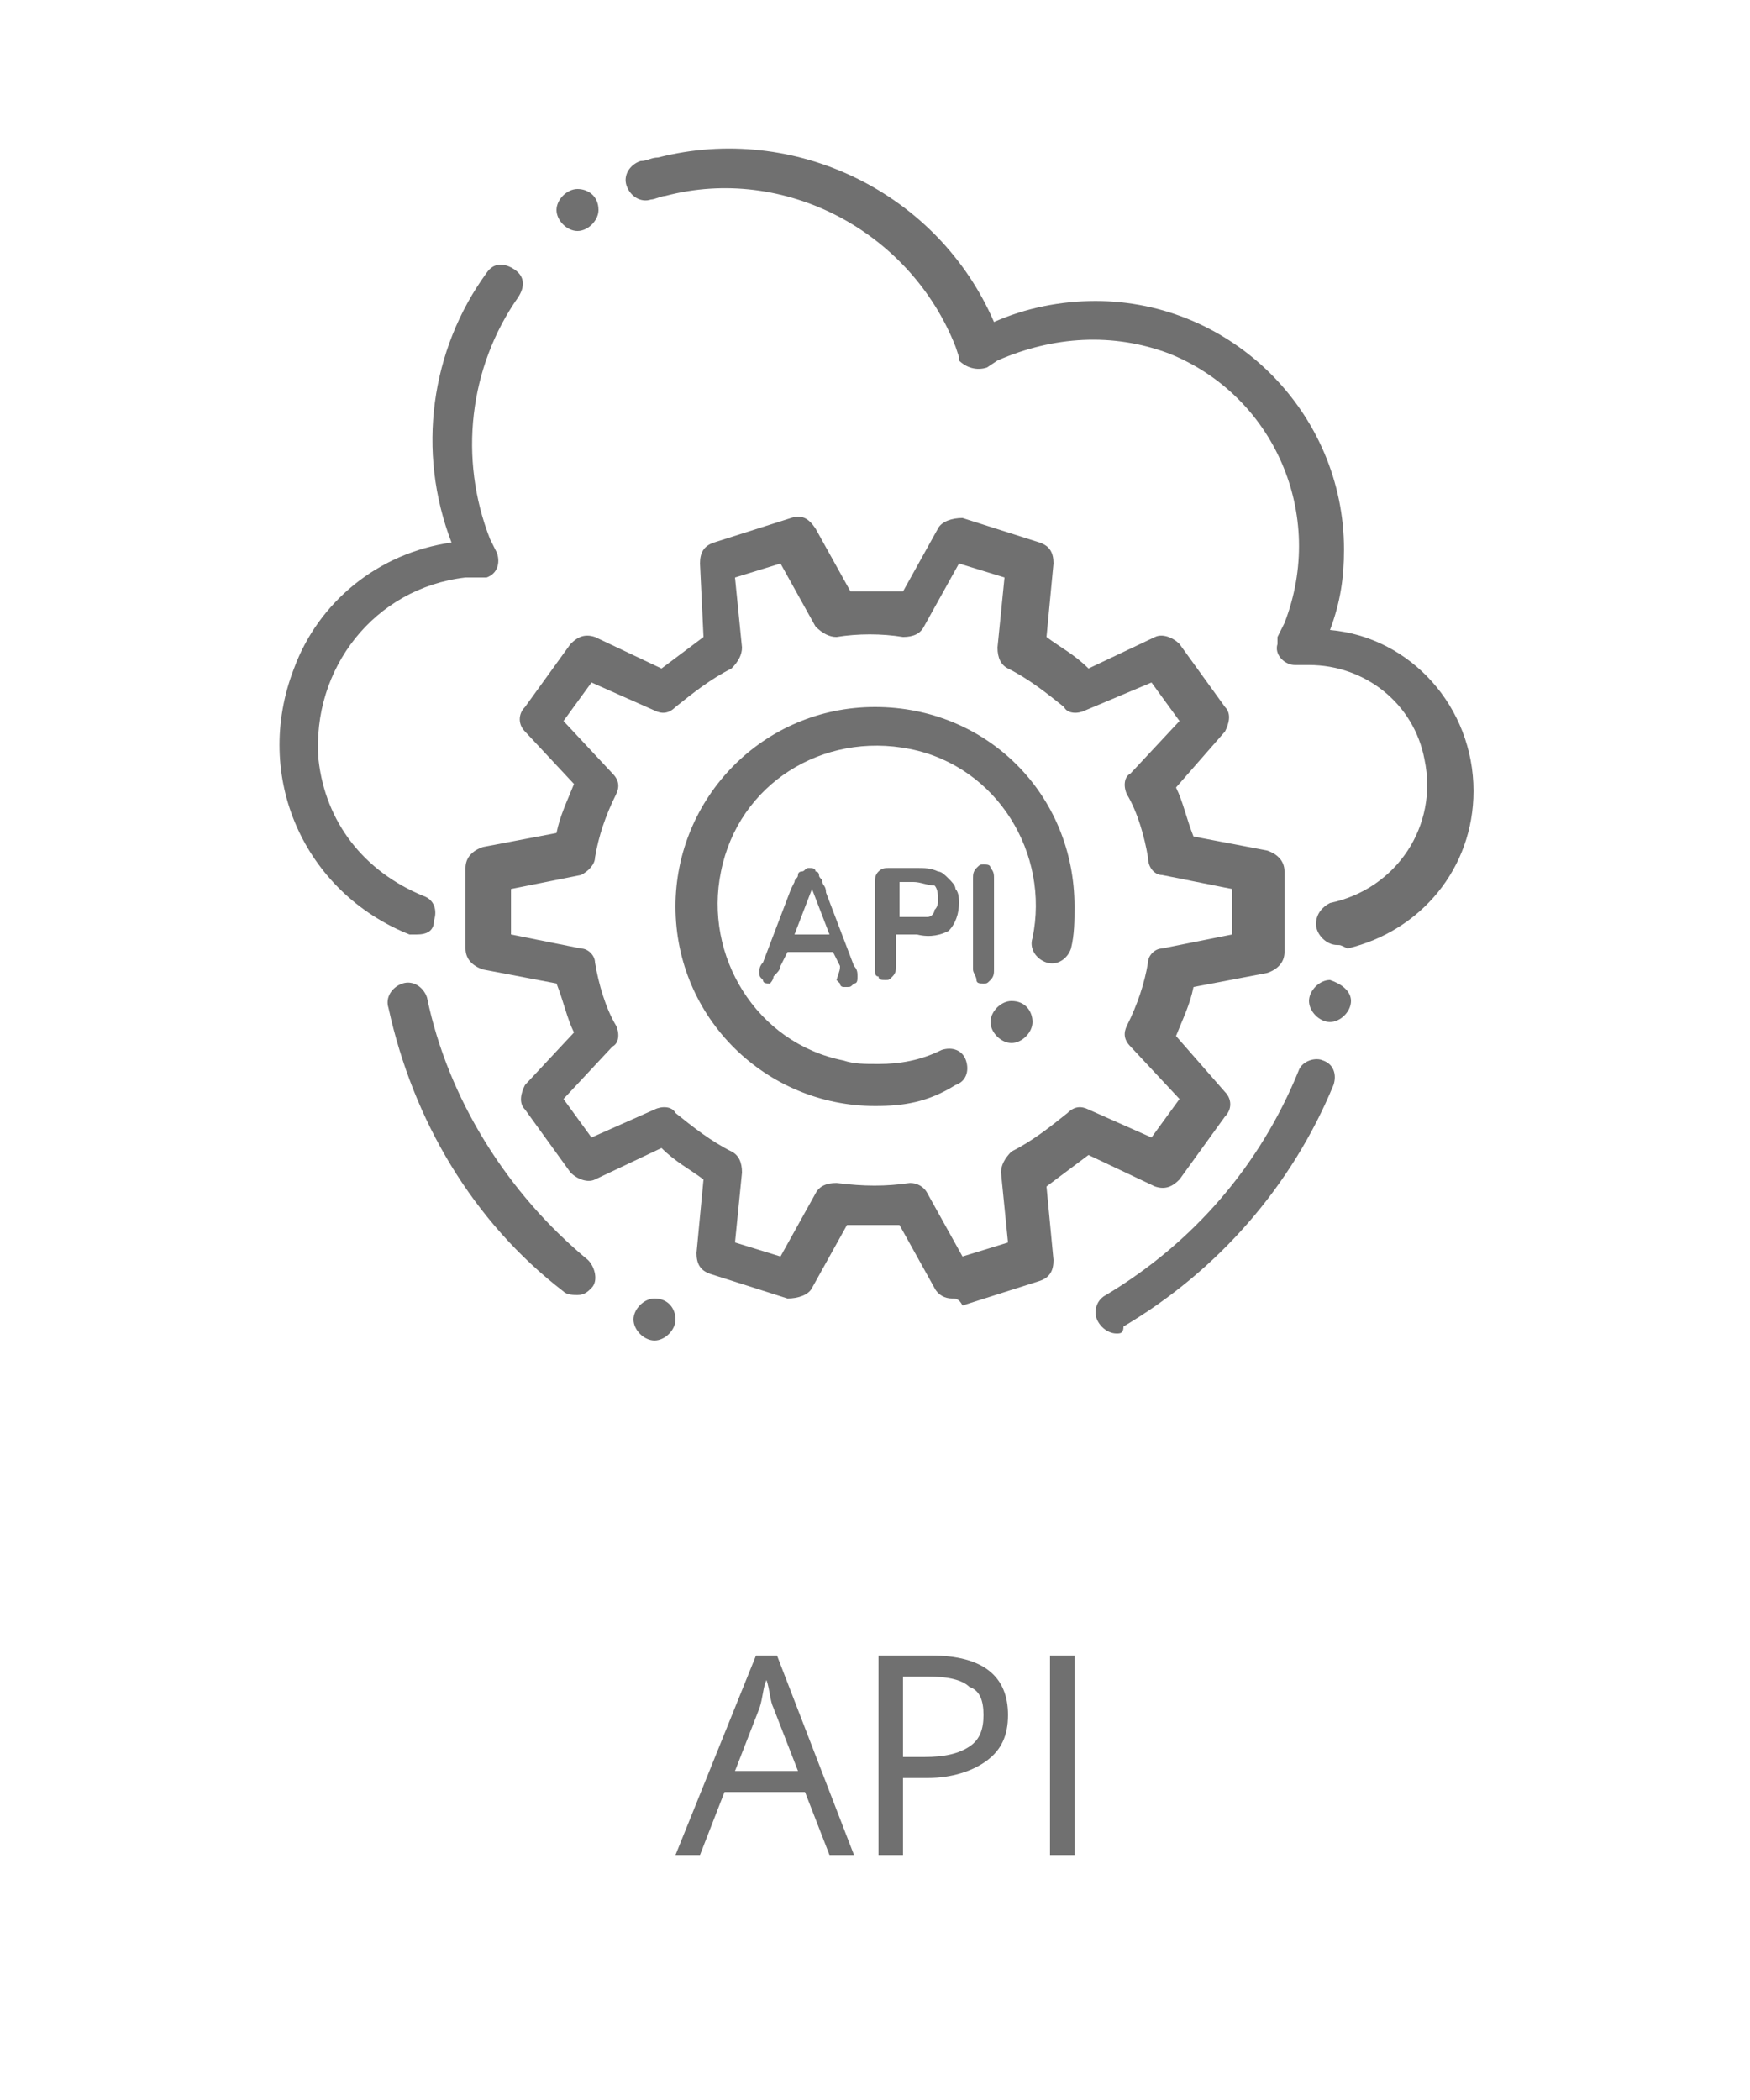<?xml version="1.0" encoding="utf-8"?>
<!-- Generator: Adobe Illustrator 26.0.2, SVG Export Plug-In . SVG Version: 6.00 Build 0)  -->
<svg version="1.1" id="Layer_1" xmlns="http://www.w3.org/2000/svg" xmlns:xlink="http://www.w3.org/1999/xlink" x="0px" y="0px"
	 viewBox="0 0 50 60" style="enable-background:new 0 0 50 60;" xml:space="preserve">
<style type="text/css">
	.st0{enable-background:new    ;}
	.st1{fill:#707070;}
	.st2{fill:none;}
</style>
<g class="st0">
	<path class="st1" d="M23.7,53L23,51.2h-2.3L20,53h-0.7l2.3-5.7h0.6l2.2,5.7H23.7z M22.8,50.6l-0.7-1.8C22,48.6,22,48.3,21.9,48
		c-0.1,0.2-0.1,0.5-0.2,0.8l-0.7,1.8H22.8z"/>
	<path class="st1" d="M28.8,49c0,0.6-0.2,1-0.6,1.3c-0.4,0.3-1,0.5-1.7,0.5h-0.7V53h-0.7v-5.7h1.5C28.1,47.3,28.8,47.9,28.8,49z
		 M25.8,50.2h0.6c0.6,0,1-0.1,1.3-0.3c0.3-0.2,0.4-0.5,0.4-0.9c0-0.4-0.1-0.7-0.4-0.8c-0.2-0.2-0.6-0.3-1.2-0.3h-0.7V50.2z"/>
	<path class="st1" d="M30,53v-5.7h0.7V53H30z"/>
</g>
<g id="Group_1567" transform="translate(8223 955)">
	<g id="Group_2221">
		<path id="Path_1720" class="st1" d="M-8195.8-917.9c-0.2,0-0.4-0.1-0.5-0.3l-1-1.8c-0.5,0-1,0-1.5,0l-1,1.8
			c-0.1,0.2-0.4,0.3-0.7,0.3l-2.2-0.7c-0.3-0.1-0.4-0.3-0.4-0.6l0.2-2.1c-0.4-0.3-0.8-0.5-1.2-0.9l-1.9,0.9c-0.2,0.1-0.5,0-0.7-0.2
			l-1.3-1.8c-0.2-0.2-0.1-0.5,0-0.7l1.4-1.5c-0.2-0.4-0.3-0.9-0.5-1.4l-2.1-0.4c-0.3-0.1-0.5-0.3-0.5-0.6v-2.3
			c0-0.3,0.2-0.5,0.5-0.6l2.1-0.4c0.1-0.5,0.3-0.9,0.5-1.4l-1.4-1.5c-0.2-0.2-0.2-0.5,0-0.7l1.3-1.8c0.2-0.2,0.4-0.3,0.7-0.2
			l1.9,0.9c0.4-0.3,0.8-0.6,1.2-0.9l-0.1-2.1c0-0.3,0.1-0.5,0.4-0.6l2.2-0.7c0.3-0.1,0.5,0,0.7,0.3l1,1.8c0.5,0,1,0,1.5,0l1-1.8
			c0.1-0.2,0.4-0.3,0.7-0.3l2.2,0.7c0.3,0.1,0.4,0.3,0.4,0.6l-0.2,2.1c0.4,0.3,0.8,0.5,1.2,0.9l1.9-0.9c0.2-0.1,0.5,0,0.7,0.2
			l1.3,1.8c0.2,0.2,0.1,0.5,0,0.7l-1.4,1.6c0.2,0.4,0.3,0.9,0.5,1.4l2.1,0.4c0.3,0.1,0.5,0.3,0.5,0.6v2.3c0,0.3-0.2,0.5-0.5,0.6
			l-2.1,0.4c-0.1,0.5-0.3,0.9-0.5,1.4l1.4,1.6c0.2,0.2,0.2,0.5,0,0.7l-1.3,1.8c-0.2,0.2-0.4,0.3-0.7,0.2l-1.9-0.9
			c-0.4,0.3-0.8,0.6-1.2,0.9l0.2,2.1c0,0.3-0.1,0.5-0.4,0.6l-2.2,0.7C-8195.6-917.9-8195.7-917.9-8195.8-917.9 M-8197-921.2
			c0.2,0,0.4,0.1,0.5,0.3l1,1.8l1.3-0.4l-0.2-2c0-0.2,0.1-0.4,0.3-0.6c0.6-0.3,1.1-0.7,1.6-1.1c0.2-0.2,0.4-0.2,0.6-0.1l1.8,0.8
			l0.8-1.1l-1.4-1.5c-0.2-0.2-0.2-0.4-0.1-0.6c0.3-0.6,0.5-1.2,0.6-1.8c0-0.2,0.2-0.4,0.4-0.4l2-0.4v-1.3l-2-0.4
			c-0.2,0-0.4-0.2-0.4-0.5c-0.1-0.6-0.3-1.3-0.6-1.8c-0.1-0.2-0.1-0.5,0.1-0.6l1.4-1.5l-0.8-1.1l-1.9,0.8c-0.2,0.1-0.5,0.1-0.6-0.1
			c-0.5-0.4-1-0.8-1.6-1.1c-0.2-0.1-0.3-0.3-0.3-0.6l0.2-2l-1.3-0.4l-1,1.8c-0.1,0.2-0.3,0.3-0.6,0.3c-0.6-0.1-1.3-0.1-1.9,0
			c-0.2,0-0.4-0.1-0.6-0.3l-1-1.8l-1.3,0.4l0.2,2c0,0.2-0.1,0.4-0.3,0.6c-0.6,0.3-1.1,0.7-1.6,1.1c-0.2,0.2-0.4,0.2-0.6,0.1
			l-1.8-0.8l-0.8,1.1l1.4,1.5c0.2,0.2,0.2,0.4,0.1,0.6c-0.3,0.6-0.5,1.2-0.6,1.8c0,0.2-0.2,0.4-0.4,0.5l-2,0.4v1.3l2,0.4
			c0.2,0,0.4,0.2,0.4,0.4c0.1,0.6,0.3,1.3,0.6,1.8c0.1,0.2,0.1,0.5-0.1,0.6l-1.4,1.5l0.8,1.1l1.8-0.8c0.2-0.1,0.5-0.1,0.6,0.1
			c0.5,0.4,1,0.8,1.6,1.1c0.2,0.1,0.3,0.3,0.3,0.6l-0.2,2l1.3,0.4l1-1.8c0.1-0.2,0.3-0.3,0.6-0.3
			C-8198.3-921.1-8197.7-921.1-8197-921.2L-8197-921.2 M-8198-923.4c-3.1,0-5.7-2.5-5.7-5.7c0-3.1,2.5-5.7,5.7-5.7s5.7,2.5,5.7,5.7
			c0,0.4,0,0.8-0.1,1.2c-0.1,0.3-0.4,0.5-0.7,0.4c-0.3-0.1-0.5-0.4-0.4-0.7l0,0c0.5-2.4-1-4.9-3.5-5.4s-4.9,1-5.4,3.5
			c-0.5,2.4,1,4.9,3.5,5.4c0.3,0.1,0.6,0.1,1,0.1c0.6,0,1.2-0.1,1.8-0.4c0.3-0.1,0.6,0,0.7,0.3c0.1,0.3,0,0.6-0.3,0.7l0,0
			C-8196.5-923.5-8197.2-923.4-8198-923.4"/>
		<path id="Path_1721" class="st1" d="M-8211.1-928.3c-0.1,0-0.1,0-0.2,0c-3-1.2-4.5-4.5-3.3-7.6c0.7-1.9,2.4-3.3,4.5-3.6
			c-1-2.6-0.6-5.5,1-7.7c0.2-0.3,0.5-0.3,0.8-0.1s0.3,0.5,0.1,0.8c-1.4,2-1.7,4.6-0.8,6.9l0.2,0.4c0.1,0.3,0,0.6-0.3,0.7
			c-0.1,0-0.1,0-0.2,0h-0.4c-2.6,0.3-4.4,2.6-4.2,5.2c0.2,1.8,1.3,3.2,3,3.9c0.3,0.1,0.4,0.4,0.3,0.7
			C-8210.6-928.4-8210.8-928.3-8211.1-928.3"/>
		<path id="Path_1722" class="st1" d="M-8184.8-928c-0.3,0-0.6-0.3-0.6-0.6c0-0.3,0.2-0.5,0.4-0.6c1.9-0.4,3.1-2.2,2.7-4.1
			c-0.3-1.6-1.7-2.7-3.3-2.7h-0.4c-0.3,0-0.6-0.3-0.5-0.6c0-0.1,0-0.1,0-0.2l0.2-0.4c1.2-3.1-0.3-6.5-3.3-7.7
			c-1.6-0.6-3.3-0.5-4.9,0.2l-0.3,0.2c-0.3,0.1-0.6,0-0.8-0.2c0,0,0,0,0-0.1l-0.1-0.3c-1.3-3.3-4.9-5.2-8.3-4.3
			c-0.1,0-0.3,0.1-0.4,0.1c-0.3,0.1-0.6-0.1-0.7-0.4c-0.1-0.3,0.1-0.6,0.4-0.7l0,0c0.2,0,0.3-0.1,0.5-0.1c3.9-1,8,1,9.6,4.7
			c0.9-0.4,1.9-0.6,2.9-0.6c3.9,0,7.1,3.2,7.1,7.1c0,0.8-0.1,1.5-0.4,2.3c2.3,0.2,4.1,2.2,4.1,4.6c0,2.2-1.5,4-3.6,4.5
			C-8184.7-928-8184.7-928-8184.8-928"/>
		<path id="Path_1723" class="st1" d="M-8205.9-949c0,0.3-0.3,0.6-0.6,0.6s-0.6-0.3-0.6-0.6s0.3-0.6,0.6-0.6l0,0
			C-8206.2-949.6-8205.9-949.4-8205.9-949"/>
		<path id="Path_1724" class="st1" d="M-8191.1-916.9c-0.3,0-0.6-0.3-0.6-0.6c0-0.2,0.1-0.4,0.3-0.5c2.5-1.5,4.4-3.7,5.5-6.4
			c0.1-0.3,0.5-0.4,0.7-0.3c0.3,0.1,0.4,0.4,0.3,0.7c-1.2,2.9-3.3,5.3-6,6.9C-8190.9-916.9-8191-916.9-8191.1-916.9"/>
		<path id="Path_1725" class="st1" d="M-8206.5-918c-0.1,0-0.3,0-0.4-0.1c-2.6-2-4.3-4.9-5-8.1c-0.1-0.3,0.1-0.6,0.4-0.7
			c0.3-0.1,0.6,0.1,0.7,0.4c0.6,2.9,2.3,5.6,4.6,7.5c0.2,0.2,0.3,0.6,0.1,0.8C-8206.2-918.1-8206.3-918-8206.5-918"/>
		<path id="Path_1726" class="st1" d="M-8203.7-917.3c0,0.3-0.3,0.6-0.6,0.6s-0.6-0.3-0.6-0.6s0.3-0.6,0.6-0.6l0,0
			C-8203.9-917.9-8203.7-917.6-8203.7-917.3"/>
		<path id="Path_1727" class="st1" d="M-8184.4-926.4c0,0.3-0.3,0.6-0.6,0.6s-0.6-0.3-0.6-0.6c0-0.3,0.3-0.6,0.6-0.6l0,0
			C-8184.7-926.9-8184.4-926.7-8184.4-926.4"/>
		<path id="Path_3539" class="st1" d="M-8193.5-925.8c0,0.3-0.3,0.6-0.6,0.6c-0.3,0-0.6-0.3-0.6-0.6s0.3-0.6,0.6-0.6l0,0
			C-8193.7-926.4-8193.5-926.1-8193.5-925.8"/>
		<path id="Path_3540" class="st1" d="M-8199-927.4l-0.2-0.4h-1.3l-0.2,0.4c0,0.1-0.1,0.2-0.2,0.3c0,0.1-0.1,0.2-0.1,0.2
			c-0.1,0-0.2,0-0.2-0.1c-0.1-0.1-0.1-0.1-0.1-0.2v-0.1c0,0,0-0.1,0.1-0.2l0.8-2.1l0.1-0.2c0-0.1,0.1-0.1,0.1-0.2s0.1-0.1,0.1-0.1
			c0.1,0,0.1-0.1,0.2-0.1c0.1,0,0.2,0,0.2,0.1c0.1,0,0.1,0.1,0.1,0.1c0,0.1,0.1,0.1,0.1,0.2c0,0.1,0.1,0.1,0.1,0.3l0.8,2.1
			c0.1,0.1,0.1,0.2,0.1,0.3c0,0.1,0,0.2-0.1,0.2c-0.1,0.1-0.1,0.1-0.2,0.1h-0.1c0,0-0.1,0-0.1-0.1l-0.1-0.1
			C-8199-927.3-8199-927.3-8199-927.4 M-8200.3-928.3h1l-0.5-1.3L-8200.3-928.3z"/>
		<path id="Path_3541" class="st1" d="M-8196.8-928.3h-0.6v0.9c0,0.1,0,0.2-0.1,0.3c-0.1,0.1-0.1,0.1-0.2,0.1c-0.1,0-0.2,0-0.2-0.1
			c-0.1,0-0.1-0.1-0.1-0.2v-2.5c0-0.1,0-0.2,0.1-0.3c0.1-0.1,0.2-0.1,0.3-0.1h0.8c0.2,0,0.4,0,0.6,0.1c0.1,0,0.2,0.1,0.3,0.2
			c0.1,0.1,0.2,0.2,0.2,0.3c0.1,0.1,0.1,0.3,0.1,0.4c0,0.3-0.1,0.6-0.3,0.8C-8196.1-928.3-8196.4-928.2-8196.8-928.3 M-8196.9-929.8
			h-0.4v1h0.4c0.1,0,0.3,0,0.4,0s0.2-0.1,0.2-0.2c0.1-0.1,0.1-0.2,0.1-0.3c0-0.1,0-0.3-0.1-0.4
			C-8196.5-929.7-8196.7-929.8-8196.9-929.8"/>
		<path id="Path_3542" class="st1" d="M-8195.2-927.3v-2.6c0-0.1,0-0.2,0.1-0.3c0.1-0.1,0.1-0.1,0.2-0.1c0.1,0,0.2,0,0.2,0.1
			c0.1,0.1,0.1,0.2,0.1,0.3v2.6c0,0.1,0,0.2-0.1,0.3c-0.1,0.1-0.1,0.1-0.2,0.1c-0.1,0-0.2,0-0.2-0.1S-8195.2-927.2-8195.2-927.3"/>
	</g>
	<rect id="Rectangle_1148" x="-8214.9" y="-951" class="st2" width="33.7" height="34.7"/>
</g>
</svg>
